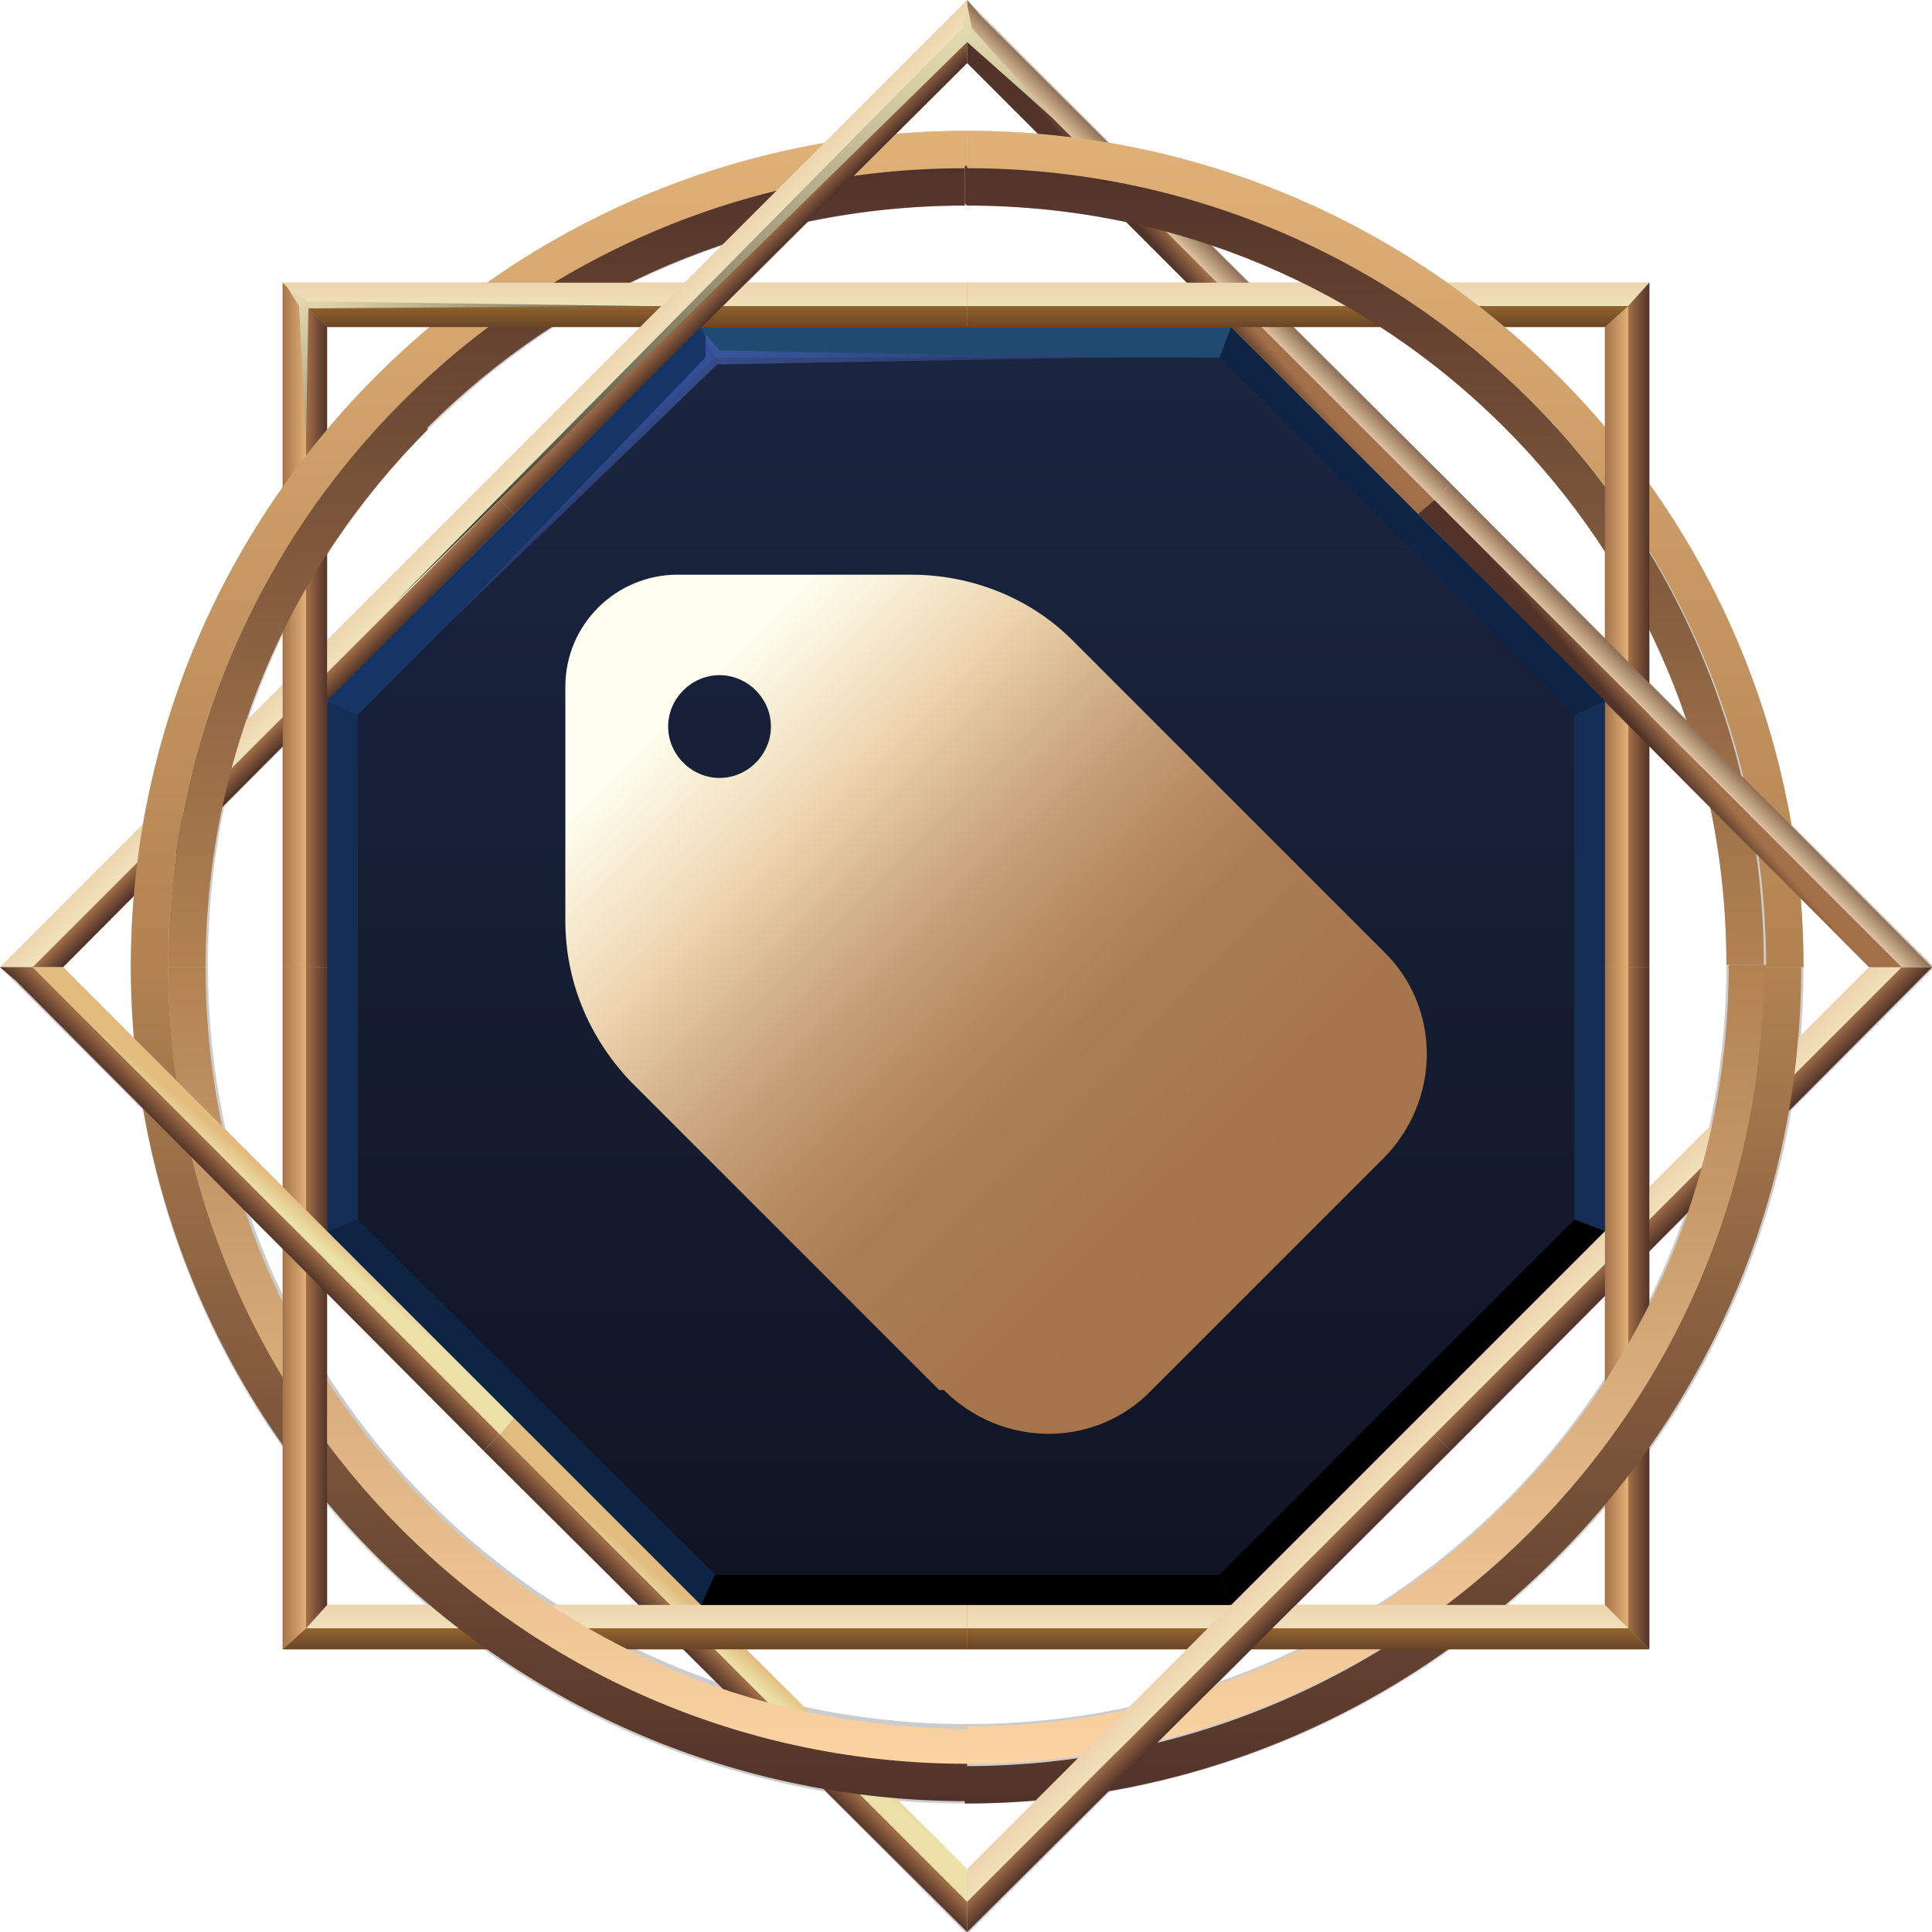 <?xml version="1.0" encoding="UTF-8"?>
<svg xmlns="http://www.w3.org/2000/svg" version="1.1" xmlns:xlink="http://www.w3.org/1999/xlink" viewBox="0 0 82.7 82.7">
  <defs>
    <style>
      .cls-1 {
        fill: #ccc;
      }

      .cls-1, .cls-2, .cls-3, .cls-4, .cls-5, .cls-6, .cls-7, .cls-8, .cls-9, .cls-10, .cls-11, .cls-12, .cls-13, .cls-14, .cls-15, .cls-16, .cls-17, .cls-18, .cls-19, .cls-20, .cls-21, .cls-22, .cls-23, .cls-24, .cls-25, .cls-26, .cls-27, .cls-28, .cls-29, .cls-30, .cls-31, .cls-32, .cls-33, .cls-34, .cls-35, .cls-36, .cls-37, .cls-38, .cls-39, .cls-40, .cls-41, .cls-42, .cls-43, .cls-44, .cls-45, .cls-46, .cls-47, .cls-48, .cls-49, .cls-50, .cls-51, .cls-52, .cls-53 {
        stroke-width: 0px;
      }

      .cls-2 {
        fill: url(#linear-gradient-8);
      }

      .cls-2, .cls-4, .cls-5, .cls-6, .cls-7, .cls-8, .cls-9, .cls-10, .cls-11, .cls-12, .cls-13, .cls-14, .cls-15, .cls-16, .cls-17, .cls-18, .cls-19, .cls-20, .cls-21, .cls-22, .cls-23, .cls-24, .cls-25, .cls-26, .cls-27, .cls-28, .cls-29, .cls-30, .cls-32, .cls-33, .cls-34, .cls-35, .cls-36, .cls-37, .cls-38, .cls-39, .cls-40, .cls-41, .cls-42, .cls-43, .cls-44, .cls-45, .cls-46, .cls-47, .cls-48, .cls-49, .cls-50, .cls-51, .cls-52, .cls-53 {
        fill-rule: evenodd;
      }

      .cls-3 {
        fill: #c93;
      }

      .cls-4 {
        fill: url(#radial-gradient-2);
      }

      .cls-4, .cls-16, .cls-42 {
        mix-blend-mode: screen;
      }

      .cls-5 {
        fill: url(#linear-gradient-11);
      }

      .cls-6 {
        fill: url(#linear-gradient-30);
      }

      .cls-7 {
        fill: url(#linear-gradient-7);
      }

      .cls-8 {
        fill: url(#linear-gradient-16);
      }

      .cls-9 {
        fill: #143566;
      }

      .cls-10 {
        fill: url(#linear-gradient-9);
      }

      .cls-11 {
        fill: url(#linear-gradient-41);
      }

      .cls-12 {
        fill: url(#linear-gradient-18);
      }

      .cls-54 {
        isolation: isolate;
      }

      .cls-13 {
        fill: url(#linear-gradient-3);
      }

      .cls-14 {
        fill: url(#linear-gradient-28);
      }

      .cls-15 {
        fill: url(#linear-gradient-35);
      }

      .cls-16 {
        fill: url(#radial-gradient-3);
      }

      .cls-17 {
        fill: url(#linear-gradient-31);
      }

      .cls-18 {
        fill: url(#linear-gradient-37);
      }

      .cls-19 {
        fill: #0e2444;
      }

      .cls-20 {
        fill: url(#linear-gradient-23);
      }

      .cls-21 {
        fill: #214a72;
      }

      .cls-22 {
        fill: #132d54;
      }

      .cls-23 {
        fill: url(#linear-gradient-17);
      }

      .cls-24 {
        fill: url(#linear-gradient);
      }

      .cls-25 {
        fill: url(#linear-gradient-38);
      }

      .cls-26 {
        fill: url(#linear-gradient-13);
      }

      .cls-27 {
        fill: url(#linear-gradient-27);
      }

      .cls-28 {
        fill: url(#linear-gradient-20);
      }

      .cls-29 {
        fill: #000;
      }

      .cls-30 {
        fill: url(#linear-gradient-2);
      }

      .cls-31 {
        fill: url(#Nepojmenovaný_přechod_2);
      }

      .cls-32 {
        fill: url(#linear-gradient-15);
      }

      .cls-33 {
        fill: url(#linear-gradient-5);
      }

      .cls-34 {
        fill: url(#linear-gradient-40);
      }

      .cls-35 {
        fill: url(#linear-gradient-24);
      }

      .cls-36 {
        fill: url(#linear-gradient-29);
      }

      .cls-37 {
        fill: url(#linear-gradient-19);
      }

      .cls-38 {
        fill: url(#linear-gradient-33);
      }

      .cls-39 {
        fill: url(#linear-gradient-32);
      }

      .cls-40 {
        fill: url(#linear-gradient-39);
      }

      .cls-41 {
        fill: url(#linear-gradient-22);
      }

      .cls-42 {
        fill: url(#radial-gradient);
        opacity: .7;
      }

      .cls-43 {
        fill: url(#linear-gradient-12);
      }

      .cls-44 {
        fill: url(#linear-gradient-14);
      }

      .cls-45 {
        fill: url(#linear-gradient-25);
      }

      .cls-46 {
        fill: url(#linear-gradient-6);
      }

      .cls-47 {
        fill: url(#linear-gradient-4);
      }

      .cls-48 {
        fill: url(#linear-gradient-21);
      }

      .cls-49 {
        fill: url(#linear-gradient-36);
      }

      .cls-50 {
        fill: url(#linear-gradient-34);
      }

      .cls-51 {
        fill: url(#linear-gradient-26);
      }

      .cls-52 {
        fill: #333;
      }

      .cls-53 {
        fill: url(#linear-gradient-10);
      }
    </style>
    <linearGradient id="linear-gradient" x1="41.4" y1="67.4" x2="41.4" y2="15.3" gradientUnits="userSpaceOnUse">
      <stop offset="0" stop-color="#101524"/>
      <stop offset="1" stop-color="#1a2540"/>
    </linearGradient>
    <linearGradient id="linear-gradient-2" x1="11" y1="31.7" x2="10.3" y2="31" gradientUnits="userSpaceOnUse">
      <stop offset="0" stop-color="#efe1bb"/>
      <stop offset="1" stop-color="#edd4ae"/>
    </linearGradient>
    <linearGradient id="linear-gradient-3" x1="12" y1="32" x2="11.4" y2="31.4" gradientUnits="userSpaceOnUse">
      <stop offset="0" stop-color="#523329"/>
      <stop offset="1" stop-color="#a27048"/>
    </linearGradient>
    <linearGradient id="linear-gradient-4" x1="12.1" y1="26.7" x2="13.1" y2="26.7" gradientUnits="userSpaceOnUse">
      <stop offset="0" stop-color="#a5734a"/>
      <stop offset="1" stop-color="#e0b177"/>
    </linearGradient>
    <linearGradient id="linear-gradient-5" x1="13.1" y1="27.2" x2="14" y2="27.2" gradientUnits="userSpaceOnUse">
      <stop offset="0" stop-color="#a27048"/>
      <stop offset="1" stop-color="#523329"/>
    </linearGradient>
    <linearGradient id="linear-gradient-6" x1="51.7" y1="10.3" x2="51" y2="11" gradientUnits="userSpaceOnUse">
      <stop offset="0" stop-color="#8c6c51"/>
      <stop offset="1" stop-color="#dec2a0"/>
    </linearGradient>
    <linearGradient id="linear-gradient-7" x1="51.4" y1="11.4" x2="50.7" y2="12" gradientUnits="userSpaceOnUse">
      <stop offset="0" stop-color="#a27048"/>
      <stop offset="1" stop-color="#523329"/>
    </linearGradient>
    <linearGradient id="linear-gradient-8" x1="72.4" y1="51.7" x2="71.7" y2="51" gradientUnits="userSpaceOnUse">
      <stop offset="0" stop-color="#523329"/>
      <stop offset="1" stop-color="#a27048"/>
    </linearGradient>
    <linearGradient id="linear-gradient-9" x1="71.4" y1="51.4" x2="70.7" y2="50.7" gradientUnits="userSpaceOnUse">
      <stop offset="0" stop-color="#efe1bb"/>
      <stop offset="1" stop-color="#edd4ae"/>
    </linearGradient>
    <linearGradient id="linear-gradient-10" x1="69.7" y1="56" x2="70.6" y2="56" gradientUnits="userSpaceOnUse">
      <stop offset="0" stop-color="#a27048"/>
      <stop offset="1" stop-color="#523329"/>
    </linearGradient>
    <linearGradient id="linear-gradient-11" x1="68.7" y1="55.5" x2="69.7" y2="55.5" gradientUnits="userSpaceOnUse">
      <stop offset="0" stop-color="#a5734a"/>
      <stop offset="1" stop-color="#e0b177"/>
    </linearGradient>
    <linearGradient id="linear-gradient-12" x1="23.5" y1="41.4" x2="23.5" y2="5.6" gradientUnits="userSpaceOnUse">
      <stop offset="0" stop-color="#b28251"/>
      <stop offset="1" stop-color="#e0b177"/>
    </linearGradient>
    <linearGradient id="linear-gradient-13" x1="24.3" y1="41.4" x2="24.3" y2="7.2" gradientUnits="userSpaceOnUse">
      <stop offset="0" stop-color="#b28251"/>
      <stop offset="1" stop-color="#523329"/>
    </linearGradient>
    <linearGradient id="linear-gradient-14" x1="56" y1="13.1" x2="56" y2="12.1" gradientUnits="userSpaceOnUse">
      <stop offset="0" stop-color="#efe1bb"/>
      <stop offset="1" stop-color="#edd4ae"/>
    </linearGradient>
    <linearGradient id="linear-gradient-15" x1="55.5" y1="14" x2="55.5" y2="13.1" gradientUnits="userSpaceOnUse">
      <stop offset="0" stop-color="#694426"/>
      <stop offset="1" stop-color="#92652d"/>
    </linearGradient>
    <linearGradient id="linear-gradient-16" x1="31.7" y1="71.7" x2="31" y2="72.4" gradientUnits="userSpaceOnUse">
      <stop offset="0" stop-color="#a27048"/>
      <stop offset="1" stop-color="#523329"/>
    </linearGradient>
    <linearGradient id="linear-gradient-17" x1="32" y1="70.7" x2="31.4" y2="71.4" gradientUnits="userSpaceOnUse">
      <stop offset="0" stop-color="#e2bb7e"/>
      <stop offset="1" stop-color="#ece2a9"/>
    </linearGradient>
    <linearGradient id="linear-gradient-18" x1="26.7" y1="70.6" x2="26.7" y2="69.7" xlink:href="#linear-gradient-15"/>
    <linearGradient id="linear-gradient-19" x1="27.2" y1="69.7" x2="27.2" y2="68.7" xlink:href="#linear-gradient-14"/>
    <linearGradient id="linear-gradient-20" x1="58.5" x2="58.5" xlink:href="#linear-gradient-13"/>
    <linearGradient id="linear-gradient-21" x1="59.3" x2="59.3" xlink:href="#linear-gradient-12"/>
    <linearGradient id="linear-gradient-22" x1="24.3" y1="75.5" x2="24.3" y2="41.4" gradientUnits="userSpaceOnUse">
      <stop offset="0" stop-color="#fcd4a4"/>
      <stop offset="1" stop-color="#b28251"/>
    </linearGradient>
    <linearGradient id="linear-gradient-23" x1="23.5" y1="77.1" x2="23.5" y2="41.4" gradientUnits="userSpaceOnUse">
      <stop offset="0" stop-color="#523329"/>
      <stop offset="1" stop-color="#b28251"/>
    </linearGradient>
    <linearGradient id="linear-gradient-24" y1="26.7" y2="26.7" xlink:href="#linear-gradient-10"/>
    <linearGradient id="linear-gradient-25" y1="27.2" y2="27.2" xlink:href="#linear-gradient-11"/>
    <linearGradient id="linear-gradient-26" x1="58.5" x2="58.5" xlink:href="#linear-gradient-22"/>
    <linearGradient id="linear-gradient-27" x1="59.3" x2="59.3" xlink:href="#linear-gradient-23"/>
    <linearGradient id="linear-gradient-28" x1="56" y1="70.6" x2="56" y2="69.7" xlink:href="#linear-gradient-15"/>
    <linearGradient id="linear-gradient-29" x1="55.5" y1="69.7" x2="55.5" y2="68.7" xlink:href="#linear-gradient-14"/>
    <linearGradient id="linear-gradient-30" x1="51.7" y1="72.4" x2="51" y2="71.7" xlink:href="#linear-gradient-8"/>
    <linearGradient id="linear-gradient-31" x1="51.4" y1="71.4" x2="50.7" y2="70.7" xlink:href="#linear-gradient-9"/>
    <linearGradient id="linear-gradient-32" y1="56" y2="56" xlink:href="#linear-gradient-4"/>
    <linearGradient id="linear-gradient-33" y1="55.5" y2="55.5" xlink:href="#linear-gradient-5"/>
    <linearGradient id="linear-gradient-34" x1="72.4" y1="31" x2="71.7" y2="31.7" xlink:href="#linear-gradient-6"/>
    <linearGradient id="linear-gradient-35" x1="71.4" y1="31.4" x2="70.7" y2="32" xlink:href="#linear-gradient-7"/>
    <linearGradient id="linear-gradient-36" x1="11" y1="51" x2="10.3" y2="51.7" gradientUnits="userSpaceOnUse">
      <stop offset="0" stop-color="#a27048"/>
      <stop offset="1" stop-color="#523329"/>
    </linearGradient>
    <linearGradient id="linear-gradient-37" x1="12" y1="50.7" x2="11.4" y2="51.4" xlink:href="#linear-gradient-17"/>
    <linearGradient id="linear-gradient-38" x1="26.7" x2="26.7" xlink:href="#linear-gradient-14"/>
    <linearGradient id="linear-gradient-39" x1="27.2" x2="27.2" xlink:href="#linear-gradient-15"/>
    <linearGradient id="linear-gradient-40" x1="31.7" y1="11" x2="31" y2="10.3" xlink:href="#linear-gradient-2"/>
    <linearGradient id="linear-gradient-41" x1="32" y1="12" x2="31.4" y2="11.4" xlink:href="#linear-gradient-3"/>
    <radialGradient id="radial-gradient" cx="30.2" cy="14.3" fx="30.2" fy="14.3" r="43.1" gradientUnits="userSpaceOnUse">
      <stop offset="0" stop-color="#435eb0"/>
      <stop offset="1" stop-color="#000"/>
    </radialGradient>
    <radialGradient id="radial-gradient-2" cx="12.9" cy="11.3" fx="12.9" fy="11.3" r="24.9" gradientUnits="userSpaceOnUse">
      <stop offset="0" stop-color="#efe5b8"/>
      <stop offset="1" stop-color="#000"/>
    </radialGradient>
    <radialGradient id="radial-gradient-3" cx="40.1" cy="-.6" fx="40.1" fy="-.6" r="42.6" xlink:href="#radial-gradient-2"/>
    <linearGradient id="Nepojmenovaný_přechod_2" data-name="Nepojmenovaný přechod 2" x1="29.5" y1="-484.1" x2="55.4" y2="-510.3" gradientTransform="translate(0 -454.4) scale(1 -1)" gradientUnits="userSpaceOnUse">
      <stop offset="0" stop-color="ivory"/>
      <stop offset=".2" stop-color="#edd4ae"/>
      <stop offset=".3" stop-color="#d7b790"/>
      <stop offset=".4" stop-color="#c59e76"/>
      <stop offset=".5" stop-color="#b68b62"/>
      <stop offset=".6" stop-color="#ac7d54"/>
      <stop offset=".8" stop-color="#a6754c"/>
      <stop offset="1" stop-color="#a5734a"/>
    </linearGradient>
  </defs>
  <g class="cls-54">
    <g id="Layer_1" data-name="Layer 1">
      <g>
        <polygon class="cls-52" points="52.7 14 30 14 14 30 14 52.7 30 68.7 52.7 68.7 68.7 52.7 68.7 30 52.7 14 52.7 14"/>
        <polygon class="cls-24" points="52.2 15.3 30.6 15.3 15.3 30.6 15.3 52.2 30.6 67.4 52.2 67.4 67.4 52.2 67.4 30.6 52.2 15.3 52.2 15.3"/>
        <path class="cls-1" d="M.7,40.7L41.4,0l41.4,41.4-41.4,41.4C27.6,68.9,13.8,55.2,0,41.4l.7-.7h0ZM41.4,2.7L2.7,41.4l38.7,38.7,38.7-38.7L41.4,2.7h0Z"/>
        <path class="cls-1" d="M41.4,5.6c9.9,0,18.8,4,25.3,10.5,6.5,6.5,10.5,15.4,10.5,25.3s-4,18.8-10.5,25.3-15.4,10.5-25.3,10.5-18.8-4-25.3-10.5c-6.5-6.5-10.5-15.4-10.5-25.3s4-18.8,10.5-25.3c6.5-6.5,15.4-10.5,25.3-10.5h0ZM64.4,18.3c-5.9-5.9-14-9.5-23-9.5s-17.1,3.6-23,9.5-9.5,14-9.5,23,3.6,17.1,9.5,23c5.9,5.9,14,9.5,23,9.5s17.1-3.6,23-9.5c5.9-5.9,9.5-14,9.5-23s-3.6-17.1-9.5-23h0Z"/>
        <path class="cls-3" d="M13.1,12.1h57.5v58.5H12.1c0-19.5,0-39,0-58.5h1ZM68.7,14H14v54.7h54.7V14h0Z"/>
        <polygon class="cls-30" points="1.4 41.4 21.4 21.4 20.7 20.7 .7 40.7 0 41.4 1.4 41.4 1.4 41.4"/>
        <polygon class="cls-13" points="21.4 21.4 1.4 41.4 2.7 41.4 22 22 21.4 21.4 21.4 21.4"/>
        <polygon class="cls-47" points="13.1 13.1 13.1 41.4 12.1 41.4 12.1 13.1 12.1 12.1 13.1 13.1 13.1 13.1"/>
        <polygon class="cls-33" points="13.1 41.4 13.1 13.1 14 14 14 41.4 13.1 41.4 13.1 41.4"/>
        <polygon class="cls-46" points="41.4 1.4 61.4 21.4 62.1 20.7 42 .7 41.4 0 41.4 1.4 41.4 1.4"/>
        <polygon class="cls-7" points="61.4 21.4 41.4 1.4 41.4 2.7 60.7 22 61.4 21.4 61.4 21.4"/>
        <polygon class="cls-2" points="62.1 62.1 61.4 61.4 81.4 41.4 82.7 41.4 62.1 62.1 62.1 62.1"/>
        <polygon class="cls-10" points="81.4 41.4 61.4 61.4 60.7 60.7 80 41.4 81.4 41.4 81.4 41.4"/>
        <polygon class="cls-53" points="70.6 41.4 69.7 41.4 69.7 69.7 70.6 70.6 70.6 41.4 70.6 41.4"/>
        <polygon class="cls-5" points="69.7 69.7 69.7 41.4 68.7 41.4 68.7 68.7 69.7 69.7 69.7 69.7"/>
        <path class="cls-43" d="M7.2,41.4C7.2,22.5,22.5,7.2,41.4,7.2v-1.6c-9.9,0-18.8,4-25.3,10.5-6.5,6.5-10.5,15.4-10.5,25.3h1.6Z"/>
        <path class="cls-26" d="M18.3,18.3c5.9-5.9,14-9.5,23-9.5v-1.6C22.5,7.2,7.2,22.5,7.2,41.4h1.6c0-9,3.6-17.1,9.5-23h0Z"/>
        <polygon class="cls-44" points="41.4 12.1 41.4 13.1 69.7 13.1 70.6 12.1 41.4 12.1 41.4 12.1"/>
        <polygon class="cls-32" points="69.7 13.1 41.4 13.1 41.4 14 68.7 14 69.7 13.1 69.7 13.1"/>
        <polygon class="cls-8" points="20.7 62.1 21.4 61.4 41.4 81.4 41.4 82.7 20.7 62.1 20.7 62.1"/>
        <polygon class="cls-23" points="41.4 81.4 21.4 61.4 22 60.7 41.4 80 41.4 81.4 41.4 81.4"/>
        <polygon class="cls-12" points="13.1 69.7 41.4 69.7 41.4 70.6 13.1 70.6 12.1 70.6 13.1 69.7 13.1 69.7"/>
        <polygon class="cls-37" points="41.4 69.7 13.1 69.7 14 68.7 41.4 68.7 41.4 69.7 41.4 69.7"/>
        <path class="cls-28" d="M41.4,8.8c9,0,17.1,3.6,23,9.5,5.9,5.9,9.5,14,9.5,23h1.6c0-18.9-15.3-34.2-34.2-34.2v1.6h0Z"/>
        <path class="cls-48" d="M41.4,7.2c18.9,0,34.2,15.3,34.2,34.2h1.6c0-9.9-4-18.8-10.5-25.3-6.5-6.5-15.4-10.5-25.3-10.5v1.6h0Z"/>
        <path class="cls-41" d="M18.3,64.4c-5.9-5.9-9.5-14-9.5-23h-1.6c0,18.9,15.3,34.2,34.2,34.2v-1.6c-9,0-17.1-3.6-23-9.5h0Z"/>
        <path class="cls-20" d="M41.4,75.5c-18.9,0-34.2-15.3-34.2-34.2h-1.6c0,9.9,4,18.8,10.5,25.3,6.5,6.5,15.4,10.5,25.3,10.5v-1.6h0Z"/>
        <polygon class="cls-35" points="69.7 13.1 69.7 41.4 70.6 41.4 70.6 13.1 70.6 12.1 69.7 13.1 69.7 13.1"/>
        <polygon class="cls-45" points="69.7 41.4 69.7 13.1 68.7 14 68.7 41.4 69.7 41.4 69.7 41.4"/>
        <path class="cls-51" d="M64.4,64.4c-5.9,5.9-14,9.5-23,9.5v1.6c18.9,0,34.2-15.3,34.2-34.2h-1.6c0,9-3.6,17.1-9.5,23h0Z"/>
        <path class="cls-27" d="M75.5,41.4c0,18.9-15.3,34.2-34.2,34.2v1.6c9.9,0,18.8-4,25.3-10.5s10.5-15.4,10.5-25.3h-1.6Z"/>
        <polygon class="cls-14" points="41.4 70.6 41.4 69.7 69.7 69.7 70.6 70.6 41.4 70.6 41.4 70.6"/>
        <polygon class="cls-36" points="69.7 69.7 41.4 69.7 41.4 68.7 68.7 68.7 69.7 69.7 69.7 69.7"/>
        <polygon class="cls-6" points="41.4 81.4 61.4 61.4 62.1 62.1 42 82.1 41.4 82.7 41.4 81.4 41.4 81.4"/>
        <polygon class="cls-17" points="61.4 61.4 41.4 81.4 41.4 80 60.7 60.7 61.4 61.4 61.4 61.4"/>
        <polygon class="cls-39" points="12.1 41.4 13.1 41.4 13.1 69.7 12.1 70.6 12.1 41.4 12.1 41.4"/>
        <polygon class="cls-38" points="13.1 69.7 13.1 41.4 14 41.4 14 68.7 13.1 69.7 13.1 69.7"/>
        <polygon class="cls-50" points="62.1 20.7 61.4 21.4 81.4 41.4 82.7 41.4 62.1 20.7 62.1 20.7"/>
        <polygon class="cls-15" points="81.4 41.4 61.4 21.4 60.7 22 80 41.4 81.4 41.4 81.4 41.4"/>
        <polygon class="cls-49" points="1.4 41.4 21.4 61.4 20.7 62.1 .7 42 0 41.4 1.4 41.4 1.4 41.4"/>
        <polygon class="cls-18" points="21.4 61.4 1.4 41.4 2.7 41.4 22 60.7 21.4 61.4 21.4 61.4"/>
        <polygon class="cls-25" points="13.1 13.1 41.4 13.1 41.4 12.1 13.1 12.1 12.1 12.1 13.1 13.1 13.1 13.1"/>
        <polygon class="cls-40" points="41.4 13.1 13.1 13.1 14 14 41.4 14 41.4 13.1 41.4 13.1"/>
        <polygon class="cls-34" points="20.7 20.7 21.4 21.4 41.4 1.4 41.4 0 20.7 20.7 20.7 20.7"/>
        <polygon class="cls-11" points="41.4 1.4 21.4 21.4 22 22 41.4 2.7 41.4 1.4 41.4 1.4"/>
        <polygon class="cls-21" points="52.2 15.3 52.7 14 30 14 30.6 15.3 52.2 15.3 52.2 15.3"/>
        <polygon class="cls-22" points="67.4 52.2 68.7 52.7 68.7 30 67.4 30.6 67.4 52.2 67.4 52.2"/>
        <polygon class="cls-19" points="67.4 30.6 68.7 30 52.7 14 52.2 15.3 67.4 30.6 67.4 30.6"/>
        <polygon class="cls-29" points="52.2 67.4 52.7 68.7 68.7 52.7 67.4 52.2 52.2 67.4 52.2 67.4"/>
        <polygon class="cls-29" points="52.2 67.4 52.7 68.7 30 68.7 30.6 67.4 52.2 67.4 52.2 67.4"/>
        <polygon class="cls-22" points="15.3 52.2 14 52.7 14 30 15.3 30.6 15.3 52.2 15.3 52.2"/>
        <polygon class="cls-19" points="30.6 67.4 30 68.7 14 52.7 15.3 52.2 30.6 67.4 30.6 67.4"/>
        <polygon class="cls-9" points="15.3 30.6 14 30 30 14 30.6 15.3 15.3 30.6 15.3 30.6"/>
        <polygon class="cls-42" points="30.2 14.3 30.2 15.3 19.2 26.7 30.7 15.6 47.4 15.3 30.8 15 30.2 14.3 30.2 14.3"/>
        <polygon class="cls-4" points="13.1 18.8 12.8 13.1 12.3 12.3 13.2 12.9 27.5 13.1 13.2 13.2 13.1 18.8 13.1 18.8"/>
        <polygon class="cls-16" points="16.9 25.8 41.2 1.2 41.4 .2 41.6 1.2 45 5 41.4 1.8 16.9 25.8 16.9 25.8"/>
      </g>
      <path id="shopIcon" class="cls-31" d="M40.4,59.5c2.5,2.5,6.5,2.5,8.9,0l9.9-9.9c2.5-2.5,2.5-6.5,0-8.9l-13.3-13.3c-1.8-1.8-4.3-2.8-6.9-2.8h-10c-2.6,0-4.8,2.1-4.8,4.8v10c0,2.6,1,5,2.8,6.9l13.2,13.2h0ZM30.8,28.9c1.2,0,2.2,1,2.2,2.2s-1,2.2-2.2,2.2-2.2-1-2.2-2.2,1-2.2,2.2-2.2Z"/>
    </g>
  </g>
</svg>